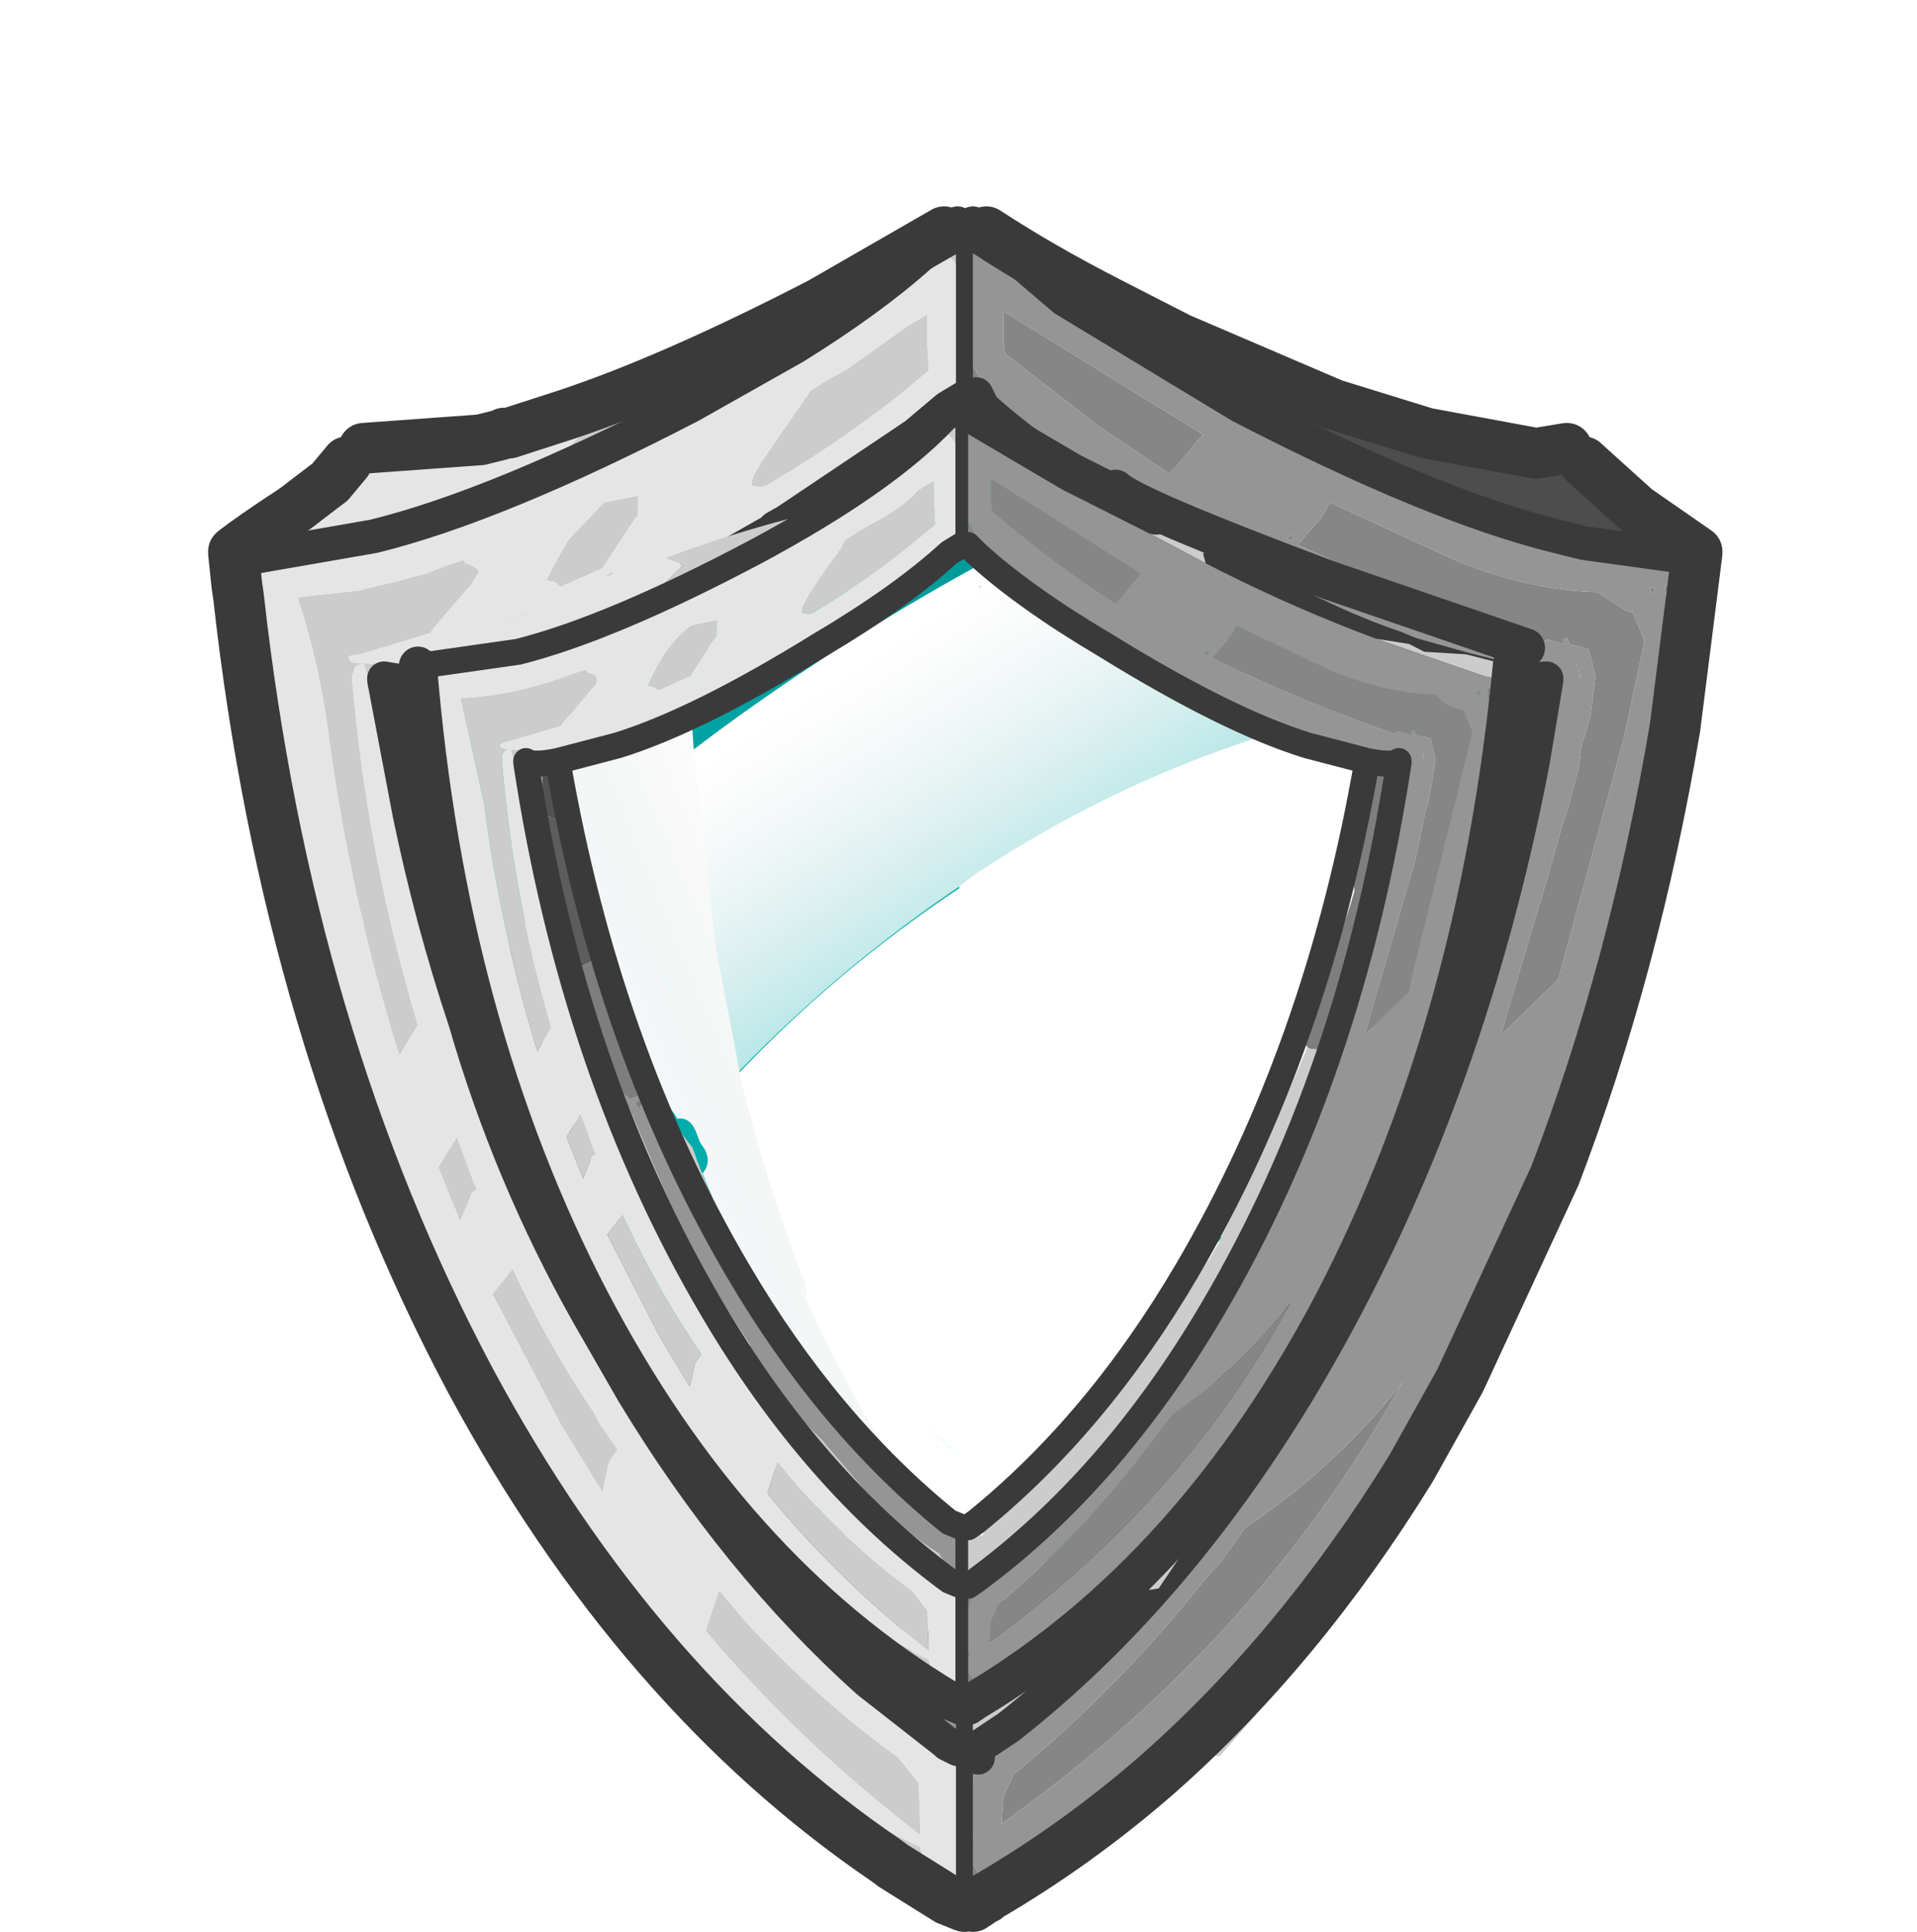 <?xml version="1.0" encoding="UTF-8" standalone="no"?>
<svg xmlns:ffdec="https://www.free-decompiler.com/flash" xmlns:xlink="http://www.w3.org/1999/xlink" ffdec:objectType="frame" height="57.1px" width="56.65px" xmlns="http://www.w3.org/2000/svg">
  <g transform="matrix(1.0, 0.0, 0.0, 1.0, 11.0, 6.2)">
    <use ffdec:characterId="117" height="57.1" transform="matrix(1.0, 0.0, 0.0, 1.0, -11.0, -6.2)" width="56.65" xlink:href="#shape0"/>
    <filter id="filter0">
      <feColorMatrix in="SourceGraphic" result="filterResult0" type="matrix" values="0 0 0 0 0.4,0 0 0 0 0.4,0 0 0 0 0.4,0 0 0 1 0"/>
      <feConvolveMatrix divisor="16.0" in="filterResult0" kernelMatrix="1 1 1 1 1 1 1 1 1 1 1 1 1 1 1 1" order="4 4" result="filterResult1"/>
      <feComposite in="SourceGraphic" in2="filterResult1" operator="over" result="filterResult2"/>
    </filter>
    <use ffdec:characterId="119" filter="url(#filter0)" height="51.0" transform="matrix(0.751, 0.0, 0.0, 0.769, 0.787, 5.566)" width="45.1" xlink:href="#sprite0"/>
  </g>
  <defs>
    <g id="shape0" transform="matrix(1.0, 0.0, 0.0, 1.0, 11.0, 6.2)">
      <path d="M7.2 -0.3 Q7.6 0.0 6.6 0.0 5.45 0.0 5.25 -0.65 L5.25 -1.4 Q5.25 -2.05 5.4 -2.25 L7.35 -2.35 7.55 -1.6 7.2 -0.3 M18.15 -3.4 L17.5 -2.8 17.0 -3.0 Q16.8 -2.45 16.8 -3.45 16.8 -4.45 16.9 -4.2 L17.65 -4.25 17.95 -4.0 18.15 -3.4 M17.1 -5.45 L16.65 -4.65 15.9 -3.9 Q15.45 -4.1 15.15 -4.35 L15.75 -5.6 16.3 -6.2 16.9 -6.1 17.1 -5.45 M24.65 -2.55 Q26.2 -2.85 26.2 -0.8 26.2 0.95 24.45 0.95 L23.2 0.8 23.1 -0.25 Q23.1 -2.2 24.65 -2.55 M43.9 16.05 L43.2 15.8 Q43.05 15.65 43.05 14.95 43.05 14.3 43.25 14.15 L43.9 13.9 45.0 14.65 Q44.85 15.7 43.9 16.05 M43.6 20.4 L43.7 21.1 Q43.7 21.95 42.95 22.85 42.05 23.9 40.8 24.0 L40.25 24.0 Q40.1 23.95 40.1 23.35 40.1 22.45 41.05 21.4 42.15 20.2 43.5 20.2 L43.6 20.4 M41.2 30.3 Q41.75 30.55 41.95 31.1 L41.2 31.9 40.4 31.4 40.6 30.8 Q40.85 30.45 41.2 30.3 M42.55 35.3 Q42.25 34.85 42.25 33.95 42.25 31.85 43.95 31.85 45.65 31.85 45.65 33.25 45.65 34.05 45.0 34.75 44.35 35.45 43.5 35.45 L42.65 35.4 42.55 35.3 M37.4 3.85 L37.2 3.4 37.25 3.4 37.4 3.85 M40.3 10.55 L40.35 9.85 40.35 9.5 41.2 11.25 Q40.6 11.1 40.3 10.55 M13.4 8.55 Q14.3 8.25 15.0 7.75 L13.35 8.6 13.4 8.55 M33.9 13.75 L33.95 13.75 33.9 13.85 33.9 13.75 M9.6 34.35 L9.4 34.0 9.6 34.35 M0.35 35.35 L-0.4 34.9 Q0.0 34.2 0.85 34.0 L1.15 34.6 Q0.95 35.15 0.35 35.35 M6.1 42.85 L5.45 43.45 4.75 42.95 Q4.9 42.15 5.9 42.25 L6.1 42.85 M2.5 41.8 L3.6 41.9 3.75 42.45 Q3.45 43.05 2.8 43.15 L2.5 43.05 2.4 42.4 2.45 41.75 2.5 41.8 M4.05 46.95 Q4.05 44.95 5.65 45.45 7.2 45.9 7.2 47.45 L6.9 48.5 5.6 48.8 4.15 48.6 4.05 46.95 M15.4 48.9 L15.4 48.95 15.2 48.8 15.25 48.8 15.4 48.9 M37.3 28.0 Q37.95 28.25 38.2 29.05 L37.9 29.85 37.3 30.05 36.65 29.9 Q36.45 29.75 36.45 29.1 36.45 28.45 36.75 28.2 L37.3 28.0 M35.05 35.15 Q35.65 34.7 36.45 34.7 L36.6 36.15 35.75 36.65 34.85 36.35 Q34.6 36.75 34.6 35.75 34.6 35.5 35.05 35.15 M21.75 49.3 L21.55 49.55 21.75 49.3 M29.35 47.35 L30.7 47.4 30.9 49.45 30.6 49.7 29.7 49.95 28.8 49.85 28.65 49.75 28.55 48.55 28.65 47.4 29.35 47.35 M32.65 41.3 L33.2 41.3 33.6 41.9 Q33.4 42.45 32.75 42.45 32.45 43.05 32.45 42.05 32.45 41.4 32.65 41.3 M-2.5 5.75 L-2.3 5.75 -2.35 5.8 -2.5 5.75 M-10.9 13.3 L-8.85 13.4 Q-8.35 13.85 -8.35 14.65 -8.35 16.4 -9.55 16.4 -10.8 16.4 -11.0 15.55 L-11.0 14.6 -10.9 13.3 M-5.55 22.35 Q-5.55 21.15 -4.7 20.9 -4.15 21.55 -3.8 22.45 L-3.1 24.0 Q-3.4 24.9 -4.2 25.0 -5.25 24.4 -5.45 23.7 L-5.55 22.35 M-2.35 28.75 L-3.1 28.3 Q-2.7 27.6 -1.85 27.4 L-1.55 28.0 -2.35 28.75 M-4.7 26.8 Q-4.9 27.4 -5.45 27.6 L-6.25 27.1 Q-5.75 26.45 -4.95 26.25 L-4.7 26.8 M-6.45 36.2 Q-6.45 37.2 -6.6 37.5 L-6.8 37.65 -7.6 37.8 Q-9.05 37.8 -9.05 35.85 L-8.95 34.7 Q-6.45 33.75 -6.45 36.2 M-1.85 37.5 Q-1.45 37.0 -0.7 36.85 L-0.5 37.4 -1.2 38.0 -1.85 37.5" fill="#ffffff" fill-rule="evenodd" stroke="none"/>
      <path d="M15.0 7.75 L16.2 6.6 16.25 6.6 16.35 6.55 16.4 6.65 16.5 6.8 13.4 8.8 Q11.4 10.15 9.25 11.1 L9.0 11.2 8.7 11.35 8.7 11.25 9.6 10.75 8.7 11.25 8.65 11.15 8.55 11.25 8.55 11.3 8.4 11.4 8.55 11.3 8.55 11.4 8.3 11.5 8.4 11.4 8.8 10.9 9.6 10.75 10.45 10.45 11.8 9.5 11.85 9.4 12.25 9.2 11.9 9.4 11.8 9.5 11.9 9.4 12.25 9.2 13.35 8.6 15.0 7.75 M33.0 13.7 L33.85 13.75 33.9 13.75 33.9 13.85 33.85 13.85 33.85 13.75 33.65 13.85 33.65 13.9 33.45 13.95 33.1 14.05 33.0 13.85 33.0 13.8 33.45 13.85 33.45 13.95 33.45 13.85 33.0 13.8 33.0 13.7 M17.75 10.6 Q13.85 12.75 10.3 15.35 L9.5 15.95 9.35 13.7 Q13.2 12.0 16.65 9.55 L17.6 8.75 17.75 8.9 17.75 10.6 M10.85 25.45 Q13.8 22.4 17.35 20.0 L17.35 20.05 Q13.75 22.45 10.85 25.5 L10.85 25.45 M25.1 30.4 L24.85 30.65 24.95 30.4 25.1 30.35 25.1 30.4 M33.45 13.85 L33.65 13.9 33.45 13.85 M2.25 13.8 Q1.85 14.4 2.1 15.25 L2.45 15.25 2.05 15.6 1.85 15.3 1.85 15.25 1.85 15.2 1.4 13.9 1.6 13.9 2.25 13.8 M2.15 15.75 L3.8 15.55 5.0 20.4 3.95 21.8 3.7 22.1 3.4 21.25 3.35 21.1 3.15 20.1 2.8 19.3 2.75 19.2 Q2.55 18.65 2.5 18.1 2.35 17.3 2.55 16.55 L2.35 16.15 2.15 15.8 2.15 15.75 M1.85 15.2 L1.6 13.9 1.85 15.2 M4.95 25.45 L4.45 24.2 4.4 24.0 4.2 23.5 4.1 23.15 3.95 22.75 4.0 22.8 4.35 23.1 Q4.65 23.3 4.5 23.8 L5.0 23.65 4.9 23.75 4.7 24.2 4.9 24.75 5.45 26.35 4.9 25.0 4.95 25.45 M10.0 35.05 L9.65 34.45 9.6 34.35 9.4 34.0 9.35 33.95 9.45 33.75 10.0 35.05 M7.35 29.85 L7.3 29.7 7.5 29.3 8.0 28.65 8.05 28.75 7.35 29.85 M17.8 43.3 L18.0 43.4 18.1 43.3 18.3 43.3 18.55 43.2 18.35 43.6 18.3 43.65 18.0 43.45 17.8 43.3" fill="url(#gradient0)" fill-rule="evenodd" stroke="none"/>
      <path d="M28.4 5.75 L28.35 5.75 28.3 5.75 27.55 5.5 27.55 5.55 27.35 5.55 27.3 5.6 27.1 5.7 27.0 5.9 27.1 6.25 23.15 4.2 20.45 2.65 18.75 1.2 20.45 2.65 19.7 2.25 18.7 1.65 18.5 1.2 18.6 1.15 18.75 1.2 21.1 2.4 22.05 3.2 23.85 3.8 28.4 5.75 23.85 3.8 27.8 5.2 30.9 6.45 28.65 5.65 28.65 5.7 28.4 5.75 M33.8 9.15 L35.1 9.35 35.7 9.65 Q37.0 10.2 37.75 9.45 L37.55 9.25 37.0 9.0 36.9 8.75 37.7 9.2 38.7 10.25 35.8 9.85 38.7 10.25 38.95 11.65 38.5 12.0 38.45 11.9 38.4 11.8 38.55 11.7 38.8 11.5 38.85 11.25 38.9 11.15 38.75 10.95 38.7 10.95 Q38.6 10.7 38.35 10.65 L38.1 10.6 35.8 9.85 33.8 9.15 M38.5 15.3 Q38.55 19.3 36.8 23.9 L34.95 28.55 Q37.3 22.4 38.5 15.3 37.3 22.4 34.95 28.55 L30.7 37.2 28.55 40.85 26.1 44.5 25.05 45.7 24.95 45.7 24.7 45.7 24.05 45.55 23.2 46.25 Q27.4 42.55 30.7 37.2 27.4 42.55 23.2 46.25 L19.7 48.85 19.1 49.2 22.0 46.65 Q27.2 42.85 30.65 37.0 36.4 27.2 38.15 15.9 L38.3 15.1 38.35 14.4 38.4 14.05 38.5 15.3 M21.9 8.85 L21.75 8.75 20.7 8.2 Q18.6 7.1 17.95 5.9 L17.4 5.85 16.35 6.55 16.25 6.6 16.2 6.6 15.0 7.75 Q14.3 8.25 13.4 8.55 L14.7 7.75 16.05 6.65 17.0 5.85 17.5 5.55 17.0 5.85 16.05 6.65 16.3 6.4 16.65 5.85 16.65 5.8 16.7 5.85 16.8 5.8 17.3 5.3 17.5 4.9 17.75 5.35 17.8 5.4 17.85 5.45 18.05 5.85 Q19.95 7.55 23.15 9.4 L24.7 10.3 23.15 9.4 Q19.95 7.55 18.05 5.85 L17.85 5.45 17.9 5.45 18.85 6.35 18.9 6.4 19.45 6.8 19.7 6.95 19.85 7.05 20.1 7.2 22.0 8.55 22.05 8.6 22.15 8.65 22.55 8.9 23.4 9.45 24.2 9.9 25.2 10.45 26.35 11.1 27.5 11.7 29.4 12.6 27.75 11.85 27.3 11.6 24.7 10.3 22.2 9.0 21.9 8.85 M17.5 5.55 L17.5 4.9 17.5 5.55 M33.95 13.75 L34.05 13.75 34.65 13.7 34.9 13.65 34.95 13.7 34.85 14.1 34.4 16.0 34.3 16.3 34.7 13.9 34.7 13.85 33.9 13.9 34.7 13.85 34.7 13.9 34.3 16.3 34.2 16.6 34.25 16.05 34.1 14.25 34.05 14.15 33.9 14.15 33.9 14.05 33.9 13.9 33.9 13.85 33.95 13.75 M18.8 44.85 L18.25 45.4 17.9 45.75 Q17.9 45.45 18.05 45.35 L18.8 44.85 18.05 45.35 Q17.9 45.45 17.9 45.75 L17.5 46.05 17.5 45.55 17.5 44.85 17.5 45.55 17.5 46.05 17.65 46.85 17.7 47.9 17.55 49.0 17.55 49.1 17.8 49.3 17.85 49.35 17.5 49.4 17.5 48.2 17.5 49.4 17.3 49.45 17.25 49.45 17.5 48.2 17.55 47.25 17.5 46.45 17.3 45.5 17.25 45.35 17.05 45.3 16.95 45.3 16.8 45.3 16.65 45.3 16.4 45.4 16.35 45.4 14.65 43.5 12.45 40.9 10.5 38.6 9.15 36.85 8.95 36.6 7.95 35.15 7.55 34.55 7.55 34.5 6.65 33.05 6.35 32.6 Q4.05 28.5 2.75 24.0 L2.2 22.05 2.2 21.95 2.2 21.9 2.3 21.85 2.85 24.15 Q3.25 25.8 4.2 26.65 L4.3 26.9 4.2 27.0 4.15 27.2 4.4 27.15 4.95 28.45 5.6 29.9 5.9 30.55 6.65 32.05 8.4 35.15 9.15 36.25 9.2 36.35 9.3 36.75 Q9.55 37.55 10.4 38.4 L12.0 39.95 12.9 41.05 13.7 41.9 Q14.75 43.05 15.95 43.85 L16.2 44.05 16.6 44.3 Q16.9 44.85 17.45 45.0 L17.5 44.85 17.55 44.5 17.6 44.45 17.6 44.35 17.6 44.1 17.55 44.0 17.5 43.95 17.5 43.3 17.5 43.95 17.45 43.85 Q17.6 43.65 17.2 43.6 L17.2 43.55 16.95 43.25 16.8 43.1 16.15 42.55 15.55 42.3 15.45 42.35 15.55 42.5 14.55 41.45 14.45 41.35 13.25 40.0 13.1 39.8 13.05 39.8 12.85 39.5 12.7 39.35 12.6 39.25 11.1 37.25 10.6 36.5 10.35 36.15 10.15 35.85 9.95 35.5 9.15 34.25 8.7 33.45 8.5 33.05 7.1 30.45 7.1 30.4 6.9 30.05 6.8 29.95 6.55 29.5 6.55 29.35 6.4 28.95 6.15 28.5 6.0 28.15 5.7 27.7 5.05 26.1 5.0 25.75 4.3 24.1 4.25 23.95 4.2 23.85 4.0 23.05 3.95 22.8 3.95 22.7 3.9 22.6 3.95 22.75 4.1 23.15 4.2 23.5 4.4 24.0 4.45 24.2 4.95 25.45 Q5.7 27.3 6.9 28.7 L7.25 29.6 7.3 29.7 7.35 29.85 9.35 33.95 9.4 34.0 9.6 34.35 9.65 34.45 10.0 35.05 10.15 35.25 10.65 36.0 10.8 36.2 11.35 37.0 12.1 38.0 12.55 38.5 12.9 38.9 13.45 39.55 16.45 42.3 17.2 42.85 17.7 43.25 17.75 43.3 17.8 43.3 18.0 43.45 18.3 43.65 18.35 43.6 18.55 43.2 19.15 42.2 20.35 40.65 22.25 38.75 23.5 37.6 Q21.5 40.15 19.15 42.2 21.5 40.15 23.5 37.6 25.75 35.4 27.45 32.7 L29.55 28.45 31.1 24.85 31.2 24.9 31.3 24.95 31.7 24.95 31.45 25.6 Q28.05 36.1 20.2 43.55 L19.0 44.6 18.8 44.85 M33.3 19.7 L31.85 24.5 Q31.9 23.5 32.3 22.5 L32.95 20.3 33.05 20.1 33.3 19.7 M16.95 1.25 L17.3 1.0 17.45 0.95 17.5 0.95 17.7 1.05 17.6 1.1 17.5 1.15 17.5 0.95 17.5 1.15 17.35 1.2 17.25 1.35 17.25 1.5 17.25 1.65 17.2 1.55 16.95 1.25 M-3.4 10.25 L-3.7 10.55 -3.7 10.3 -3.7 10.25 -3.4 10.25 -3.7 10.25 -3.55 10.05 -3.35 10.2 -3.4 10.25 M-3.7 11.45 L-3.45 11.45 -3.25 14.6 -3.55 13.3 -3.7 11.45 M10.25 44.35 L11.45 45.4 11.2 45.4 10.25 44.35 M13.75 47.05 L13.85 47.1 13.9 47.15 15.5 48.05 16.2 48.4 16.2 48.45 16.45 49.35 15.4 48.9 15.25 48.8 Q14.5 48.25 13.9 47.2 L13.85 47.15 13.75 47.05 M1.1 17.85 L0.9 17.15 0.8 16.85 -0.25 13.4 -0.4 13.45 -0.5 13.5 -0.6 13.8 Q-0.15 19.1 1.35 24.1 L0.8 25.0 Q-0.65 20.35 -1.3 15.45 -1.6 13.25 -2.2 11.5 L-2.2 11.45 -0.35 11.25 -0.2 11.2 0.65 11.0 1.6 10.75 2.1 10.55 2.7 10.35 2.75 10.45 Q3.1 10.55 3.15 10.7 L2.95 11.05 2.3 11.8 2.0 12.15 1.75 12.45 1.75 12.5 0.45 12.9 -0.4 13.15 -0.5 13.15 -0.7 13.2 -0.65 13.35 -0.5 13.4 -0.4 13.4 -0.25 13.4 0.4 13.45 2.4 13.35 2.7 13.3 2.75 13.3 Q4.35 13.0 5.95 12.25 L6.1 12.15 9.1 10.65 9.75 10.4 11.85 9.4 11.8 9.5 10.45 10.45 9.6 10.75 8.8 10.9 8.4 11.4 8.3 11.5 Q6.65 13.15 4.0 13.55 L2.25 13.8 1.6 13.9 1.4 13.9 1.85 15.2 1.85 15.25 1.85 15.3 2.05 15.6 2.15 15.75 2.15 15.8 2.35 16.15 2.55 16.55 Q2.35 17.3 2.5 18.1 2.55 18.65 2.75 19.2 L2.8 19.3 3.15 20.55 2.8 19.3 3.15 20.1 3.35 21.1 3.15 20.55 2.7 19.6 2.55 19.05 2.2 17.25 2.2 17.2 2.1 16.6 2.05 16.45 2.05 16.4 Q1.85 15.15 1.3 14.2 L1.25 14.35 1.2 13.95 1.6 13.85 1.6 13.9 1.6 13.85 1.2 13.95 1.05 13.95 1.2 13.95 1.15 14.2 1.05 13.95 1.0 13.9 0.95 13.95 0.35 13.85 0.35 13.9 1.1 17.85 0.35 13.9 0.35 13.85 0.95 13.95 1.0 15.05 1.0 15.3 1.05 15.7 1.25 17.3 1.25 17.4 1.3 17.65 1.45 18.3 1.75 19.35 1.8 19.6 1.9 19.9 2.1 20.9 2.2 21.2 2.0 21.25 1.25 18.45 1.1 17.85 M16.4 3.1 L16.4 3.9 16.45 4.75 15.55 5.5 Q13.7 6.95 11.65 8.15 L11.45 8.2 11.2 8.15 11.25 7.9 11.5 7.45 11.75 7.1 12.15 6.5 12.3 6.3 12.95 5.35 13.5 5.0 14.05 4.7 15.8 3.45 16.3 3.15 16.4 3.1 M5.85 6.05 Q8.4 5.1 11.25 4.4 L12.2 4.2 11.95 4.3 6.8 7.0 5.75 7.4 5.15 7.65 6.5 6.35 6.4 6.25 5.85 6.05 M3.8 6.65 L2.8 7.0 3.2 6.8 3.65 6.55 3.8 6.65 3.2 6.8 3.8 6.65 M7.85 8.9 L7.85 9.05 7.75 9.15 6.8 10.6 5.55 11.15 5.4 11.0 5.15 10.95 5.45 10.35 5.8 9.75 6.85 8.65 7.85 8.45 7.85 8.85 7.85 8.9 M1.85 15.3 L2.5 18.1 1.85 15.3 M8.4 11.4 L3.95 13.25 1.6 13.85 3.95 13.25 8.4 11.4 M2.05 21.4 L2.05 21.3 2.2 21.3 2.05 21.4 M2.05 21.45 L2.25 21.45 2.25 21.6 2.3 21.7 2.15 21.8 2.05 21.45 M17.5 43.3 L17.0 43.1 Q12.25 39.35 8.7 33.45 12.25 39.35 17.0 43.1 L17.5 43.3 M11.8 9.5 L9.6 10.75 11.8 9.5 M3.55 32.05 L4.15 31.3 Q5.2 33.55 6.55 35.55 L6.7 35.85 7.25 36.65 7.0 37.0 6.8 37.9 5.6 35.95 3.55 32.05 M3.0 28.75 L3.1 28.95 2.95 29.05 2.6 29.9 1.95 28.3 2.5 27.4 3.0 28.75 M16.95 45.3 L14.65 43.5 16.95 45.3 M17.5 45.55 L17.3 45.5 17.5 45.55 M10.25 40.8 L11.05 41.75 Q13.25 44.1 15.55 45.75 L16.15 46.5 16.2 48.0 16.2 48.05 15.2 47.25 Q12.25 44.85 9.85 42.0 L10.25 40.8 M17.5 46.05 L17.5 46.45 17.5 46.05" fill="#cccccc" fill-rule="evenodd" stroke="none"/>
      <path d="M7.3 29.7 L7.25 29.6 7.5 29.3 7.3 29.7 M5.45 26.35 L5.45 26.4 5.45 26.35" fill="#00acac" fill-rule="evenodd" stroke="none"/>
      <path d="M33.1 14.05 L33.45 13.95 33.15 15.55 33.45 13.95 33.65 13.9 33.1 16.65 Q32.85 17.85 32.95 18.85 L32.8 19.35 32.45 20.7 33.0 16.2 33.0 15.75 33.1 15.75 33.25 15.65 33.15 15.55 33.0 15.45 33.0 15.25 33.1 15.25 Q33.35 14.55 33.1 14.05 M33.85 13.9 L33.85 13.85 33.9 13.85 33.9 13.9 33.9 14.05 33.85 13.9 33.9 13.9 33.85 13.9 M33.1 15.75 L33.0 16.2 33.1 15.75 M10.65 36.0 L10.9 35.8 10.9 36.05 10.8 36.2 10.65 36.0 M11.35 37.0 L11.55 36.75 11.85 36.85 11.9 37.0 11.8 37.2 11.85 37.25 11.95 37.25 12.1 37.95 12.1 38.0 11.35 37.0 M12.55 38.5 L12.8 38.55 13.25 38.35 13.3 38.45 12.9 38.9 12.55 38.5 M11.15 34.05 L10.15 35.25 10.0 35.05 9.45 33.75 9.35 33.95 7.35 29.85 8.05 28.75 Q9.4 31.6 11.15 34.05 M12.7 31.95 L12.6 31.75 12.7 31.95 M17.2 42.85 L19.2 41.45 20.35 40.65 19.15 42.2 18.05 43.1 17.8 43.3 18.05 43.1 19.15 42.2 18.55 43.2 18.3 43.3 18.1 43.3 18.0 43.4 17.8 43.3 17.75 43.3 17.7 43.25 17.2 42.85" fill="#009595" fill-rule="evenodd" stroke="none"/>
      <path d="M21.85 8.85 L21.9 8.85 22.2 9.0 22.15 9.05 21.85 8.85 M19.05 9.9 L17.75 10.6 17.75 8.9 18.55 9.55 19.05 9.9 M14.9 38.3 L13.45 39.55 12.9 38.9 13.3 38.45 13.25 38.35 12.8 38.55 12.55 38.5 12.1 38.0 12.1 37.95 11.95 37.25 11.85 37.25 11.8 37.2 11.9 37.0 11.85 36.85 11.55 36.75 11.35 37.0 10.8 36.2 10.9 36.05 10.9 35.8 10.65 36.0 10.15 35.25 11.15 34.05 Q12.8 36.35 14.85 38.3 L14.9 38.3 M17.9 11.15 L18.0 11.1 17.95 11.15 17.9 11.15" fill="#007171" fill-opacity="0.6" fill-rule="evenodd" stroke="none"/>
      <path d="M16.45 42.3 Q21.45 36.9 25.1 30.4 L25.1 30.35 26.9 26.85 27.15 26.35 Q28.95 22.45 29.8 18.3 L30.3 15.3 31.05 15.45 Q30.2 21.1 27.85 26.35 25.1 32.3 21.6 37.45 L18.1 41.25 18.75 41.1 Q24.45 35.6 27.75 28.6 30.7 22.3 31.95 15.6 L33.0 15.75 33.0 16.2 32.45 20.7 31.0 24.7 31.1 24.85 29.55 28.45 27.45 32.7 Q25.75 35.4 23.5 37.6 L22.25 38.75 20.35 40.65 19.2 41.45 17.2 42.85 16.45 42.3 M33.0 13.8 L33.0 13.7 33.0 13.8 M33.0 15.25 L33.0 15.45 32.75 15.25 33.0 15.25 M33.0 16.2 Q30.95 25.8 26.35 33.45 L23.5 37.6 26.35 33.45 Q30.95 25.8 33.0 16.2" fill="#007575" fill-opacity="0.6" fill-rule="evenodd" stroke="none"/>
      <path d="M21.75 8.75 L21.9 8.85 21.85 8.85 21.8 8.8 21.75 8.75 M22.2 9.0 L24.7 10.3 26.65 11.35 24.7 10.3 27.3 11.6 26.65 11.35 Q24.25 10.45 22.15 9.05 L22.2 9.0 M32.9 13.7 L33.0 13.7 33.0 13.8 33.0 13.85 32.95 13.75 32.9 13.7 M28.75 14.85 L27.65 15.15 Q22.4 16.6 17.8 19.65 L17.35 20.0 Q13.8 22.4 10.85 25.45 L10.15 21.8 9.5 15.95 10.3 15.35 Q13.85 12.75 17.75 10.6 L19.05 9.9 Q22.95 12.6 27.4 14.35 L28.75 14.85 M32.95 13.75 L33.0 13.8 32.95 13.75 M17.9 11.15 L17.95 11.15 18.0 11.1 17.9 11.15 M3.7 22.1 L3.95 21.8 5.0 20.4 Q5.9 23.5 7.1 26.5 L8.0 28.65 7.5 29.3 7.25 29.6 6.9 28.7 Q5.7 27.3 4.95 25.45 L4.9 25.0 5.45 26.35 4.9 24.75 4.7 24.2 4.9 23.75 5.0 23.65 4.5 23.8 Q4.65 23.3 4.35 23.1 L4.0 22.8 3.95 22.75 3.9 22.6 3.7 22.1 M5.45 26.35 L5.45 26.4 5.45 26.35" fill="url(#gradient1)" fill-rule="evenodd" stroke="none"/>
      <path d="M31.95 15.6 Q30.7 22.3 27.75 28.6 24.45 35.6 18.75 41.1 L18.1 41.25 21.6 37.45 Q25.1 32.3 27.85 26.35 30.2 21.1 31.05 15.45 L31.95 15.6" fill="url(#gradient2)" fill-rule="evenodd" stroke="none"/>
      <path d="M9.5 15.95 L10.15 21.8 10.85 25.45 10.85 25.5 Q11.6 28.65 12.8 31.75 L12.8 31.8 12.85 32.2 12.7 31.95 Q14.05 34.9 15.75 37.65 L16.85 39.4 16.95 39.55 17.15 39.8 17.35 40.2 17.25 40.15 17.25 40.25 17.15 40.2 17.2 40.3 17.0 40.15 16.05 39.4 15.9 39.25 15.15 38.55 14.9 38.3 14.85 38.3 Q12.8 36.35 11.15 34.05 9.4 31.6 8.05 28.75 L8.0 28.65 7.1 26.5 Q5.9 23.5 5.0 20.4 L3.8 15.55 7.8 14.35 9.35 13.7 9.5 15.95 M8.7 11.25 L8.7 11.35 8.55 11.4 8.55 11.3 8.55 11.25 8.65 11.15 8.7 11.25 8.55 11.3 8.7 11.25 M12.7 31.95 L12.6 31.75 12.7 31.95 M7.95 27.75 L8.25 28.3 8.1 27.95 7.8 27.4 7.95 27.75" fill="url(#gradient3)" fill-rule="evenodd" stroke="none"/>
      <path d="M17.0 40.15 L17.35 40.55 16.05 39.4 17.0 40.15 M7.95 27.75 L7.8 27.4 8.1 27.95 8.25 28.3 7.95 27.75" fill="#ccffff" fill-opacity="0.498" fill-rule="evenodd" stroke="none"/>
      <path d="M21.75 8.75 L21.8 8.8 21.85 8.85 22.15 9.05 Q24.25 10.45 26.65 11.35 L27.3 11.6 27.75 11.85 29.4 12.6 30.25 12.95 30.6 13.1 30.75 13.15 32.35 13.6 32.9 13.7 32.95 13.75 33.0 13.85 33.1 14.05 Q33.35 14.55 33.1 15.25 L33.0 15.25 32.75 15.25 33.0 15.45 33.15 15.55 33.1 15.75 33.15 15.55 33.25 15.65 33.1 15.75 33.0 15.75 31.95 15.6 31.05 15.45 30.3 15.3 28.75 14.85 27.4 14.35 Q22.95 12.6 19.05 9.9 L18.55 9.55 17.75 8.9 17.6 8.75 16.65 9.55 Q13.2 12.0 9.35 13.7 L7.8 14.35 3.8 15.55 2.15 15.75 2.05 15.6 2.45 15.25 2.1 15.25 Q1.85 14.4 2.25 13.8 L4.0 13.55 Q6.65 13.15 8.3 11.5 L8.55 11.4 8.7 11.35 9.0 11.2 9.25 11.1 Q11.4 10.15 13.4 8.8 L16.5 6.8 16.4 6.65 16.35 6.55 17.4 5.85 17.95 5.9 Q18.6 7.1 20.7 8.2 L21.75 8.75 M32.35 13.6 L32.95 13.75 32.35 13.6 M26.65 11.35 Q28.6 12.4 30.25 12.95 28.6 12.4 26.65 11.35 M13.4 9.85 L12.35 9.85 13.4 9.85" fill="#007e7e" fill-opacity="0.6" fill-rule="evenodd" stroke="none"/>
      <path d="M28.3 5.75 L32.6 6.95 35.6 7.8 35.65 7.8 Q36.5 8.1 36.9 8.75 L37.0 9.0 37.55 9.25 37.75 9.45 Q37.0 10.2 35.7 9.65 L35.1 9.35 33.8 9.15 Q30.65 8.0 27.7 6.55 L27.1 6.25 27.0 5.9 27.1 5.7 27.3 5.6 27.35 5.55 27.55 5.55 27.55 5.5 28.3 5.75" fill="#4d4d4d" fill-rule="evenodd" stroke="none"/>
      <path d="M28.4 5.75 L31.15 6.6 34.4 7.2 31.15 6.6 28.4 5.75 28.65 5.7 28.65 5.65 30.9 6.45 33.0 6.85 34.4 7.2 35.6 7.8 32.6 6.95 28.3 5.75 28.35 5.75 28.4 5.75" fill="#717171" fill-rule="evenodd" stroke="none"/>
      <path d="M37.75 11.2 L37.9 11.15 37.85 11.4 37.75 11.2 M37.05 11.85 L37.25 11.9 37.6 12.75 37.0 15.55 36.95 15.75 35.05 22.75 33.35 24.4 33.95 22.35 34.7 19.85 35.15 18.25 35.35 17.65 35.65 16.5 35.75 15.75 35.85 15.5 36.0 14.95 36.15 13.8 35.95 13.0 35.8 12.95 35.4 12.85 35.3 12.65 35.2 12.7 35.2 12.85 34.75 12.7 34.5 12.8 Q30.85 11.55 27.35 9.9 L28.05 9.1 28.3 8.65 32.1 10.4 Q34.25 11.25 36.2 11.3 L37.05 11.85 M18.2 49.85 L18.15 49.9 17.85 49.35 17.8 49.3 17.55 49.1 17.55 49.0 17.7 47.9 17.8 48.25 17.75 48.25 17.7 48.45 17.75 48.9 17.9 49.15 18.15 49.05 18.3 49.25 18.4 48.9 Q20.3 47.9 22.0 46.65 L19.1 49.2 18.2 49.85 M38.7 10.95 L38.75 10.95 38.9 11.15 38.85 11.25 38.8 11.5 38.55 11.7 38.4 11.8 38.45 11.9 38.5 12.0 38.5 12.25 38.5 12.35 38.45 12.45 38.4 12.6 38.2 11.1 38.7 10.95 M18.5 1.2 L18.7 1.65 17.75 1.05 17.5 1.15 17.6 1.1 17.7 1.05 17.75 1.0 17.85 1.0 18.05 0.9 18.5 1.2 M23.7 7.65 L23.65 7.7 23.55 7.8 21.4 6.35 18.7 4.25 18.65 3.9 18.65 3.7 18.65 3.35 18.65 3.0 24.4 6.55 24.55 6.65 24.5 6.7 23.7 7.65 M17.85 5.45 L17.8 5.4 17.75 5.35 17.5 4.9 17.65 4.45 18.0 5.05 18.1 5.25 18.5 5.75 18.6 5.85 18.95 6.25 19.4 6.7 19.7 6.95 19.45 6.8 18.9 6.4 18.85 6.35 17.9 5.45 17.85 5.45 M22.15 8.65 L22.55 8.9 23.9 9.75 25.2 10.45 24.2 9.9 23.4 9.45 22.55 8.9 22.15 8.65 M34.9 13.65 L35.0 13.65 34.95 13.7 34.9 13.65 M18.25 45.4 Q17.75 46.1 17.65 46.85 L17.5 46.05 17.9 45.75 18.25 45.4 M27.2 9.8 L27.0 9.7 27.2 9.6 27.2 9.8 M35.6 13.5 L35.6 13.45 35.65 13.45 35.7 13.85 35.6 13.5 M18.6 47.7 L18.65 46.9 18.95 46.25 Q22.1 43.65 24.55 40.55 L25.0 40.05 25.45 39.45 25.8 38.95 Q28.5 37.15 30.45 34.65 26.15 42.35 18.6 47.7" fill="#868686" fill-rule="evenodd" stroke="none"/>
      <path d="M20.45 2.65 L23.15 4.2 27.1 6.25 27.7 6.55 Q30.65 8.0 33.8 9.15 L35.8 9.85 38.1 10.6 38.35 10.65 Q38.6 10.7 38.7 10.95 L38.2 11.1 38.4 12.6 38.4 14.05 38.35 14.4 38.3 15.1 38.15 15.9 Q36.4 27.2 30.65 37.0 27.2 42.85 22.0 46.65 20.3 47.9 18.4 48.9 L18.3 49.25 18.15 49.05 17.9 49.15 17.75 48.9 17.7 48.45 17.75 48.25 17.8 48.25 17.7 47.9 17.65 46.85 Q17.75 46.1 18.25 45.4 L18.8 44.85 Q23.65 41.05 27.35 34.95 32.3 26.75 34.3 16.3 32.3 26.75 27.35 34.95 23.65 41.05 18.8 44.85 L19.0 44.6 20.2 43.55 Q28.05 36.1 31.45 25.6 L31.7 24.95 31.85 24.5 33.3 19.7 34.15 16.85 34.2 16.6 34.3 16.3 34.4 16.0 34.85 14.1 34.95 13.7 35.0 13.65 34.9 13.65 34.65 13.7 34.05 13.75 33.95 13.75 33.9 13.75 33.85 13.75 33.0 13.7 32.9 13.7 32.35 13.6 31.1 13.25 30.75 13.15 31.1 13.25 32.35 13.6 30.75 13.15 30.6 13.1 30.25 12.95 29.4 12.6 27.5 11.7 26.35 11.1 25.2 10.45 23.9 9.75 22.55 8.9 22.15 8.65 22.05 8.6 22.0 8.55 20.1 7.2 19.85 7.05 19.7 6.95 19.4 6.7 18.95 6.25 18.6 5.85 18.5 5.75 18.1 5.25 18.0 5.05 17.65 4.45 17.6 4.35 17.5 4.05 17.3 2.9 17.25 1.75 17.25 1.65 17.25 1.5 17.25 1.35 17.35 1.2 17.5 1.15 17.75 1.05 18.7 1.65 19.7 2.25 20.45 2.65 25.65 5.8 Q31.35 8.75 35.0 9.65 L35.8 9.85 35.0 9.65 Q31.35 8.75 25.65 5.8 L20.45 2.65 M37.05 11.85 L36.2 11.3 Q34.25 11.25 32.1 10.4 L28.3 8.65 28.05 9.1 27.35 9.9 Q30.85 11.55 34.5 12.8 L34.75 12.7 35.2 12.85 35.2 12.7 35.3 12.65 35.4 12.85 35.8 12.95 35.95 13.0 36.15 13.8 36.0 14.95 35.85 15.5 35.75 15.75 35.65 16.5 35.35 17.65 35.15 18.25 34.7 19.85 33.95 22.35 33.35 24.4 35.05 22.75 36.95 15.75 37.0 15.55 37.6 12.75 37.25 11.9 37.05 11.85 M37.75 11.2 L37.85 11.4 37.9 11.15 37.75 11.2 M23.7 7.65 L24.5 6.7 24.55 6.65 24.4 6.55 18.65 3.0 18.65 3.35 18.65 3.7 18.65 3.9 18.7 4.25 21.4 6.35 23.55 7.8 23.65 7.7 23.7 7.65 M27.2 9.8 L27.2 9.6 27.0 9.7 27.2 9.8 M35.6 13.5 L35.7 13.85 35.65 13.45 35.6 13.45 35.6 13.5 M17.5 4.05 L17.5 1.15 17.5 4.05 M2.55 19.05 L2.7 19.6 2.6 19.35 2.55 19.05 M4.2 26.65 L4.45 26.85 4.55 26.8 4.85 26.7 4.75 26.55 4.3 24.3 4.25 23.95 4.3 24.1 5.0 25.75 5.05 26.1 5.7 27.7 6.0 28.15 6.15 28.5 6.4 28.95 6.55 29.35 6.55 29.5 6.8 29.95 6.9 30.05 7.1 30.4 7.1 30.45 8.5 33.05 8.7 33.45 9.15 34.25 9.95 35.5 10.15 35.85 10.35 36.15 10.6 36.5 11.1 37.25 12.6 39.25 12.7 39.35 12.85 39.5 13.05 39.8 13.1 39.8 13.25 40.0 14.45 41.35 14.55 41.45 15.55 42.5 15.45 42.35 15.55 42.3 16.15 42.55 16.8 43.1 16.95 43.25 17.2 43.55 17.2 43.6 Q17.6 43.65 17.45 43.85 L17.5 43.95 17.55 44.0 17.6 44.1 17.6 44.35 17.6 44.45 17.55 44.5 17.5 44.85 17.5 43.95 17.5 44.85 17.45 45.0 Q16.9 44.85 16.6 44.3 L16.2 44.05 15.95 43.85 Q14.75 43.05 13.7 41.9 L12.9 41.05 12.0 39.95 10.4 38.4 Q9.55 37.55 9.3 36.75 L9.2 36.35 9.15 36.25 8.4 35.15 6.65 32.05 5.9 30.55 5.6 29.9 4.95 28.45 4.4 27.15 4.15 27.2 4.2 27.0 4.3 26.9 4.2 26.65 M5.7 27.7 L6.55 29.5 5.7 27.7 M4.85 26.85 L4.65 27.0 4.9 27.35 4.85 27.1 4.9 27.1 4.9 26.8 4.85 26.85 M6.8 29.95 L8.5 33.05 6.8 29.95 M18.6 47.7 Q26.15 42.35 30.45 34.65 28.5 37.15 25.8 38.95 L25.45 39.45 25.0 40.05 24.55 40.55 Q22.1 43.65 18.95 46.25 L18.65 46.9 18.6 47.7 M4.25 23.95 L5.05 26.1 4.25 23.95" fill="#959595" fill-rule="evenodd" stroke="none"/>
      <path d="M34.2 16.6 L34.15 16.85 33.3 19.7 33.05 20.1 32.95 20.3 32.3 22.5 Q31.9 23.5 31.85 24.5 L31.7 24.95 31.3 24.95 31.2 24.9 31.1 24.85 31.0 24.7 32.45 20.7 32.8 19.35 32.95 18.85 Q32.85 17.85 33.1 16.65 L33.65 13.9 33.65 13.85 33.85 13.75 33.85 13.85 33.85 13.9 33.65 13.9 33.85 13.9 33.9 14.05 33.9 14.15 34.05 14.15 34.1 14.25 34.25 16.05 34.2 16.6 M1.2 13.95 L1.25 14.35 1.3 14.2 Q1.85 15.15 2.05 16.4 L1.55 15.0 1.5 14.9 1.3 14.4 1.25 14.35 1.15 14.2 1.2 13.95 M2.7 19.6 L3.15 20.55 3.35 21.1 3.4 21.25 3.7 22.1 3.9 22.6 3.95 22.7 3.95 22.8 4.0 23.05 4.2 23.85 4.25 23.95 4.3 24.3 4.75 26.55 4.85 26.7 4.55 26.8 4.45 26.85 4.2 26.65 Q3.25 25.8 2.85 24.15 L2.3 21.85 2.7 21.65 Q3.15 21.5 3.0 21.1 L2.95 21.1 2.95 21.0 2.8 20.55 2.75 20.4 2.6 19.35 2.7 19.6 M2.2 21.2 L2.1 20.9 1.9 19.9 1.8 19.6 1.75 19.35 1.95 19.8 1.95 19.85 1.95 19.95 2.0 20.05 2.0 20.15 2.15 20.6 2.25 20.75 2.25 20.95 2.3 21.15 2.2 21.2 M2.25 21.45 L2.4 21.45 Q2.2 21.55 2.5 21.55 L2.3 21.7 2.25 21.6 2.25 21.45 M3.15 20.55 L4.2 23.85 3.15 20.55 M4.85 26.85 L4.9 26.8 4.9 27.1 4.85 27.1 4.9 27.35 4.65 27.0 4.85 26.85" fill="#7e7e7e" fill-rule="evenodd" stroke="none"/>
      <path d="M16.05 6.65 L14.7 7.75 13.4 8.55 13.35 8.6 12.25 9.2 11.85 9.4 9.75 10.4 9.1 10.65 6.1 12.15 5.95 12.25 Q4.35 13.0 2.75 13.3 L2.7 13.3 2.4 13.35 0.4 13.45 -0.25 13.4 -0.4 13.4 -0.5 13.4 -0.65 13.35 -0.7 13.2 -0.5 13.15 -0.4 13.15 0.45 12.9 1.75 12.5 1.75 12.45 2.0 12.15 2.3 11.8 2.95 11.05 3.15 10.7 Q3.1 10.55 2.75 10.45 L2.7 10.35 2.1 10.55 1.6 10.75 0.65 11.0 -0.2 11.2 -0.35 11.25 -2.2 11.45 -2.2 11.5 Q-1.6 13.25 -1.3 15.45 -0.65 20.35 0.8 25.0 L1.35 24.1 Q-0.15 19.1 -0.6 13.8 L-0.5 13.5 -0.4 13.45 -0.25 13.4 0.8 16.85 0.9 17.15 1.1 17.85 Q1.75 21.0 2.75 24.0 1.75 21.0 1.1 17.85 L1.25 18.45 2.0 21.25 2.05 21.3 2.05 21.4 2.05 21.45 2.15 21.8 2.2 21.95 2.2 22.05 2.75 24.0 Q4.05 28.5 6.35 32.6 L7.7 34.95 Q10.75 40.0 14.65 43.5 10.75 40.0 7.7 34.95 L6.35 32.6 6.65 33.05 7.55 34.5 7.55 34.55 7.95 35.15 8.95 36.6 9.15 36.85 10.5 38.6 12.45 40.9 14.65 43.5 16.35 45.4 16.4 45.4 16.65 45.3 16.8 45.3 16.95 45.3 17.0 45.35 17.3 45.5 17.0 45.35 16.95 45.3 17.05 45.3 17.25 45.35 17.3 45.5 17.5 46.45 17.5 48.2 17.5 46.45 17.55 47.25 17.5 48.2 17.25 49.45 17.2 49.5 16.8 49.75 16.45 49.35 16.2 48.45 16.2 48.4 15.5 48.05 13.9 47.15 13.85 47.1 13.75 47.05 11.45 45.4 10.25 44.35 Q7.6 41.9 5.55 38.65 -0.4 29.3 -2.7 18.4 L-3.25 14.6 -3.45 11.45 -3.7 11.45 -3.95 11.45 -4.0 11.1 -3.95 11.45 -4.1 11.4 -4.0 11.1 -3.7 10.55 -3.4 10.25 0.05 9.65 Q3.7 8.75 9.4 5.8 L12.5 4.05 9.4 5.8 Q3.7 8.75 0.05 9.65 L-3.4 10.25 -3.35 10.2 Q-2.8 9.75 -1.9 9.5 -1.95 8.7 -1.45 8.2 L-1.25 8.05 Q-0.75 7.6 0.3 7.5 L2.8 7.0 3.8 6.65 4.05 6.6 4.65 6.3 5.15 6.05 5.75 6.05 5.85 6.05 6.4 6.25 6.5 6.35 5.15 7.65 5.75 7.4 6.8 7.0 11.95 4.3 12.2 4.2 12.3 4.15 12.5 4.05 Q14.45 3.0 16.1 1.6 L16.2 1.55 16.2 1.35 16.6 0.95 16.2 1.35 16.2 1.2 16.25 1.1 16.4 1.0 16.6 0.95 16.65 0.95 16.65 0.9 16.95 1.25 17.2 1.55 17.25 1.65 17.25 1.75 17.3 2.9 17.5 4.05 17.6 4.35 17.65 4.45 17.5 4.9 17.3 5.3 16.8 5.8 16.7 5.85 16.65 5.8 16.65 5.85 16.3 6.4 16.05 6.65 12.25 9.2 16.05 6.65 M17.5 4.05 L17.5 4.9 17.5 4.05 M16.4 3.1 L16.3 3.15 15.8 3.45 14.05 4.7 13.5 5.0 12.95 5.35 12.3 6.3 12.15 6.5 11.75 7.1 11.5 7.45 11.25 7.9 11.2 8.15 11.45 8.2 11.65 8.15 Q13.7 6.95 15.55 5.5 L16.45 4.75 16.4 3.9 16.4 3.1 M4.05 6.6 L5.75 6.05 4.05 6.6 M7.85 8.9 L7.85 8.85 7.85 8.45 6.85 8.65 5.8 9.75 5.45 10.35 5.15 10.95 5.4 11.0 5.55 11.15 6.8 10.6 7.75 9.15 7.85 9.05 7.85 8.9 M3.0 28.75 L2.5 27.4 1.95 28.3 2.6 29.9 2.95 29.05 3.1 28.95 3.0 28.75 M3.55 32.05 L5.6 35.95 6.8 37.9 7.0 37.0 7.25 36.65 6.7 35.85 6.55 35.55 Q5.2 33.55 4.15 31.3 L3.55 32.05 M10.25 40.8 L9.85 42.0 Q12.25 44.85 15.2 47.25 L16.2 48.05 16.2 48.0 16.15 46.5 15.55 45.75 Q13.25 44.1 11.05 41.75 L10.25 40.8" fill="#e5e5e5" fill-rule="evenodd" stroke="none"/>
      <path d="M2.05 16.4 L2.05 16.45 2.1 16.6 2.2 17.2 2.2 17.25 2.55 19.05 2.6 19.35 2.75 20.4 2.8 20.55 2.95 21.0 2.95 21.1 3.0 21.1 Q3.15 21.5 2.7 21.65 L2.3 21.85 2.2 21.9 2.2 21.95 2.15 21.8 2.3 21.7 2.5 21.55 Q2.2 21.55 2.4 21.45 L2.25 21.45 2.05 21.45 2.05 21.4 2.2 21.3 2.05 21.3 2.0 21.25 2.2 21.2 2.3 21.15 2.25 20.95 2.25 20.75 2.15 20.6 2.0 20.15 2.0 20.05 1.95 19.95 1.95 19.85 1.95 19.8 1.75 19.35 1.45 18.3 1.3 17.65 1.25 17.4 1.25 17.3 1.05 15.7 1.6 16.1 1.65 16.0 1.55 15.05 1.55 15.0 2.05 16.4 M0.95 13.95 L1.0 13.9 1.05 13.95 1.15 14.2 1.25 14.35 1.2 14.3 Q1.05 14.25 1.0 14.4 L1.0 15.05 0.95 13.95 1.05 13.95 0.95 13.95" fill="#5d5d5d" fill-rule="evenodd" stroke="none"/>
      <path d="M1.0 15.05 L1.0 14.4 Q1.05 14.25 1.2 14.3 L1.25 14.35 1.3 14.4 1.5 14.9 1.55 15.0 1.55 15.05 1.65 16.0 1.6 16.1 1.05 15.7 1.0 15.3 1.0 15.05" fill="#525252" fill-rule="evenodd" stroke="none"/>
      <path d="M34.4 7.2 L31.15 6.6 28.4 5.75 23.85 3.8 21.8 2.75 Q19.75 1.7 18.15 0.65 M34.4 7.2 L35.3 7.05 M39.15 10.1 L37.35 8.85 35.8 7.45 M39.15 10.15 L38.5 15.3 Q37.3 22.4 34.95 28.55 L32.15 34.6 30.7 37.2 Q27.4 42.55 23.2 46.25 20.85 48.3 18.2 49.85 L18.15 49.9 18.05 49.95 17.75 50.15 M-4.0 11.1 L-3.95 11.45 Q-2.5 24.45 2.9 34.6 7.85 43.8 15.2 48.8 L15.4 48.95 17.0 49.95 17.5 50.15 M5.75 6.05 L4.05 6.6 3.9 6.6 3.8 6.65 3.2 6.8 -0.25 7.05 M-1.25 8.05 L-1.45 8.2 -2.3 8.85 Q-3.6 9.7 -4.1 10.1 M16.9 0.65 L13.25 2.75 Q8.9 5.0 5.75 6.05 M-1.25 8.05 L-0.75 7.45 M-4.1 10.15 L-4.0 11.1" fill="none" stroke="#3a3a3a" stroke-linecap="round" stroke-linejoin="round" stroke-width="1.5"/>
      <path d="M18.75 1.2 L20.45 2.65 25.65 5.8 Q31.35 8.75 35.0 9.65 L35.8 9.85 38.7 10.25 39.15 10.1 39.15 10.15 M18.15 0.65 L18.75 1.2 M24.7 10.3 L23.15 9.4 Q19.95 7.55 18.05 5.85 L17.85 5.45 M17.5 5.55 L17.0 5.85 16.05 6.65 12.25 9.2 11.9 9.4 11.8 9.5 9.6 10.75 8.7 11.25 8.55 11.3 8.4 11.4 3.95 13.25 1.6 13.85 1.2 13.95 1.05 13.95 0.95 13.95 0.35 13.85 0.35 13.9 1.1 17.85 Q1.75 21.0 2.75 24.0 4.05 28.5 6.35 32.6 L7.7 34.95 Q10.75 40.0 14.65 43.5 L16.95 45.3 17.0 45.35 17.3 45.5 17.5 45.55 M30.25 12.95 L30.6 13.1 30.75 13.15 31.1 13.25 32.35 13.6 32.95 13.75 33.0 13.8 33.45 13.85 33.45 13.95 33.15 15.55 33.1 15.75 33.0 16.2 Q30.95 25.8 26.35 33.45 L23.5 37.6 Q21.5 40.15 19.15 42.2 L18.05 43.1 17.8 43.3 M34.3 16.3 Q32.3 26.75 27.35 34.95 23.65 41.05 18.8 44.85 L18.05 45.35 Q17.9 45.45 17.9 45.75 M26.65 11.35 L24.7 10.3 M33.9 13.9 L34.7 13.85 34.7 13.9 34.3 16.3 M33.65 13.9 L33.45 13.85 M33.65 13.9 L33.85 13.9 33.9 13.9 M30.25 12.95 Q28.6 12.4 26.65 11.35 M17.75 0.4 L18.05 0.6 18.15 0.65 M17.3 0.4 L17.0 0.6 16.9 0.65 16.65 0.9 16.6 0.95 16.2 1.35 Q14.75 2.65 12.5 4.05 L9.4 5.8 Q3.7 8.75 0.05 9.65 L-3.4 10.25 -3.7 10.25 -4.1 10.1 -4.1 10.15 M1.6 13.9 L1.85 15.2 1.85 15.25 1.85 15.3 2.5 18.1 Q2.55 18.65 2.75 19.2 L2.8 19.3 3.15 20.55 4.2 23.85 4.25 23.95 5.05 26.1 5.7 27.7 6.55 29.5 6.8 29.95 8.5 33.05 8.7 33.45 Q12.25 39.35 17.0 43.1 L17.5 43.3 M1.6 13.9 L1.6 13.85" fill="none" stroke="#3a3a3a" stroke-linecap="round" stroke-linejoin="round" stroke-width="1.0"/>
      <path d="M17.5 4.9 L17.5 5.55 M17.5 1.15 L17.5 4.05 17.5 4.9 M17.5 0.95 L17.5 0.6 M17.5 48.2 L17.5 46.45 17.5 46.05 17.5 45.55 17.5 44.85 17.5 43.95 17.5 43.3 M17.5 0.95 L17.5 1.15 M17.5 48.2 L17.5 49.4 17.5 50.15" fill="none" stroke="#3a3a3a" stroke-linecap="round" stroke-linejoin="round" stroke-width="0.5"/>
      <path d="M12.35 9.85 L13.4 9.85" fill="none" stroke="#ffffff" stroke-linecap="round" stroke-linejoin="round" stroke-width="1.0"/>
    </g>
    <linearGradient gradientTransform="matrix(0.0, -0.023, 0.023, 0.0, 17.65, 24.75)" gradientUnits="userSpaceOnUse" id="gradient0" spreadMethod="pad" x1="-819.2" x2="819.2">
      <stop offset="0.0" stop-color="#00cccc"/>
      <stop offset="1.0" stop-color="#009595"/>
    </linearGradient>
    <linearGradient gradientTransform="matrix(-0.003, -0.005, 0.011, -0.007, 17.3, 17.25)" gradientUnits="userSpaceOnUse" id="gradient1" spreadMethod="pad" x1="-819.2" x2="819.2">
      <stop offset="0.0" stop-color="#66d0d0" stop-opacity="0.6"/>
      <stop offset="1.0" stop-color="#d6d6d6" stop-opacity="0.0"/>
    </linearGradient>
    <linearGradient gradientTransform="matrix(0.0, 0.0, 0.0, 0.0, -4.1, 0.4)" gradientUnits="userSpaceOnUse" id="gradient2" spreadMethod="pad" x1="-819.2" x2="819.2">
      <stop offset="0.0" stop-color="#f0fbfb" stop-opacity="0.749"/>
      <stop offset="1.0" stop-color="#d6d6d6" stop-opacity="0.0"/>
    </linearGradient>
    <linearGradient gradientTransform="matrix(0.004, -0.002, 0.005, 0.012, 12.3, 30.25)" gradientUnits="userSpaceOnUse" id="gradient3" spreadMethod="pad" x1="-819.2" x2="819.2">
      <stop offset="0.0" stop-color="#f0fbfb" stop-opacity="0.749"/>
      <stop offset="1.0" stop-color="#d6d6d6" stop-opacity="0.0"/>
    </linearGradient>
    <g id="sprite0" transform="matrix(1.0, 0.0, 0.0, 1.0, 0.55, 0.5)">
      <use ffdec:characterId="118" height="51.0" transform="matrix(1.0, 0.0, 0.0, 1.0, -0.55, -0.5)" width="45.1" xlink:href="#shape1"/>
    </g>
    <g id="shape1" transform="matrix(1.0, 0.0, 0.0, 1.0, 0.55, 0.5)">
      <path d="M11.4 29.3 L11.8 30.25 11.2 29.45 11.35 29.35 11.4 29.3 M11.0 29.1 L11.05 29.1 11.0 29.1" fill="#00b9b9" fill-rule="evenodd" stroke="none"/>
      <path d="M21.75 1.35 L21.55 1.3 21.55 1.25 19.5 2.65 18.15 3.45 Q18.65 2.55 19.6 1.85 L21.4 0.6 21.55 0.55 21.9 0.8 21.9 1.2 21.85 1.25 21.75 1.35 M2.9 8.5 L3.25 8.2 4.5 7.8 4.55 7.85 4.6 7.85 4.6 8.0 4.6 8.15 4.5 8.3 4.4 8.3 4.25 8.2 4.25 8.1 3.85 8.1 3.3 8.6 2.9 8.55 2.9 8.5 M37.9 14.35 L37.95 14.05 37.9 15.85 36.7 20.25 36.2 22.6 36.2 22.65 36.25 22.7 36.3 22.85 36.35 22.9 33.6 29.25 Q32.4 32.2 30.15 34.3 L31.55 32.3 33.65 28.05 35.5 23.8 Q37.15 19.1 37.9 14.35 M1.45 10.35 L1.45 10.6 1.45 10.95 1.45 11.0 1.55 11.05 1.65 11.15 Q1.5 12.35 1.75 13.6 L2.25 16.25 2.15 16.65 Q1.8 16.65 1.8 16.2 L1.6 15.65 1.5 15.5 1.45 15.25 1.45 15.05 1.35 14.9 1.35 15.05 1.4 15.25 1.3 15.4 Q0.75 14.35 0.55 12.9 L0.4 9.9 0.45 9.75 0.65 9.7 0.85 9.9 1.25 10.0 1.35 10.0 1.45 10.35 M17.15 45.1 L18.55 46.45 18.55 46.55 18.4 46.65 18.05 46.7 17.95 46.75 16.6 45.55 15.5 44.4 Q15.4 44.25 15.6 44.2 16.45 44.45 17.15 45.1 M20.0 47.3 L20.55 47.95 20.55 48.05 Q20.15 48.15 19.65 47.7 19.2 47.3 19.25 46.9 L19.3 46.8 20.0 47.3 M22.6 42.9 L22.65 42.9 22.8 42.95 22.85 43.0 22.4 43.45 21.8 43.7 21.6 43.65 Q21.55 43.4 21.75 43.3 L22.1 43.05 22.4 43.25 22.6 42.9" fill="#cccccc" fill-rule="evenodd" stroke="none"/>
      <path d="M11.0 29.1 Q10.45 28.75 10.2 27.9 L9.5 26.1 9.5 26.0 9.6 25.95 9.95 26.55 10.35 27.1 10.4 27.2 Q10.95 27.1 11.2 27.85 L11.3 28.1 11.5 28.4 Q11.75 28.9 11.4 29.3 L11.35 29.35 11.2 29.45 10.9 29.25 Q10.65 29.0 11.0 29.1 L11.05 29.1 11.0 29.1" fill="#00acac" fill-rule="evenodd" stroke="none"/>
      <path d="M11.45 28.9 L11.45 28.95 11.25 29.0 11.0 28.85 10.85 28.7 Q10.65 28.4 10.75 28.2 L10.75 28.05 10.85 28.0 11.0 27.95 11.4 28.3 11.45 28.9" fill="#00acac" fill-rule="evenodd" stroke="none"/>
      <path d="M35.3 13.6 Q35.35 13.3 35.6 13.35 35.65 13.8 35.8 13.6 36.0 13.25 36.15 13.5 L36.2 13.6 36.2 13.65 36.3 13.55 Q35.15 21.15 31.85 28.2 28.55 35.2 22.85 40.7 L22.2 40.85 25.7 37.05 Q29.2 31.9 31.95 25.95 34.5 20.3 35.25 14.15 L35.3 14.05 35.3 13.6" fill="url(#gradient4)" fill-rule="evenodd" stroke="none"/>
      <path d="M8.3 13.0 L8.3 13.1 8.2 13.15 8.2 13.1 8.3 13.0 M11.9 27.0 L12.2 27.55 12.35 27.95 12.05 27.35 11.9 27.0 M9.65 20.9 L10.05 22.1 10.1 22.45 9.65 20.9 M21.45 40.15 L20.0 38.85 21.1 39.75 21.45 40.15" fill="#ccffff" fill-opacity="0.498" fill-rule="evenodd" stroke="none"/>
      <path d="M42.8 10.55 L42.45 10.25 42.2 10.2 42.2 10.15 42.2 10.2 37.9 8.75 39.2 8.95 39.8 9.25 41.45 9.35 42.65 9.65 Q43.1 10.3 43.05 11.25 L42.6 11.6 42.55 11.5 42.5 11.4 42.65 11.3 42.9 11.1 42.95 10.85 43.0 10.75 42.85 10.55 42.8 10.55 M31.2 5.85 L27.25 3.8 Q25.45 2.65 23.8 1.85 L22.8 1.25 22.6 0.8 22.7 0.75 25.2 2.0 26.15 2.8 28.7 3.65 30.5 4.8 31.3 5.25 31.2 5.3 31.1 5.5 31.2 5.85 M21.35 1.1 L21.35 1.25 21.3 1.15 21.35 1.1 M23.8 6.55 L23.95 6.65 26.1 8.15 27.5 9.05 29.3 10.05 33.5 12.2 31.85 11.45 24.8 7.8 Q22.7 6.7 22.05 5.5 L21.5 5.45 20.3 6.2 Q19.25 7.5 17.5 8.15 L18.8 7.35 Q20.25 6.4 20.75 5.4 L20.9 5.4 21.6 4.5 22.0 5.05 22.95 5.95 23.8 6.55 M38.05 13.35 L39.0 13.25 39.05 13.3 38.3 16.2 38.2 13.85 38.15 13.75 38.0 13.75 38.0 13.65 38.0 13.45 38.05 13.35 M37.4 19.3 L35.95 24.1 Q36.0 23.1 36.4 22.1 L37.05 19.9 37.15 19.7 37.4 19.3 M35.8 24.55 L35.55 25.2 Q31.9 36.45 23.1 44.2 L22.35 45.0 21.6 45.65 21.75 46.45 21.8 47.5 21.65 48.6 21.65 48.7 21.9 48.9 21.95 48.95 21.4 49.05 21.35 49.05 21.65 46.85 21.35 44.95 21.15 44.9 20.9 44.9 20.75 44.9 20.5 45.0 20.45 45.0 14.6 38.2 Q8.55 30.85 6.3 21.65 L6.3 21.55 6.3 21.5 6.4 21.45 6.95 23.75 Q7.35 25.4 8.3 26.25 L8.4 26.5 8.3 26.6 8.25 26.8 8.5 26.75 9.7 29.5 Q11.2 32.9 13.25 35.85 13.4 36.9 14.5 38.0 L16.1 39.55 17.8 41.5 Q19.2 43.0 20.7 43.9 21.0 44.45 21.55 44.6 L21.6 44.45 21.65 44.1 21.7 44.05 21.7 43.95 21.65 43.6 21.55 43.45 Q21.7 43.25 21.3 43.2 L21.05 42.85 19.65 41.9 19.55 41.95 19.65 42.1 Q16.7 39.15 14.25 35.45 12.55 32.8 11.2 30.05 9.6 26.8 8.3 23.45 L8.1 22.65 8.0 22.2 8.2 22.75 8.55 23.8 Q9.45 26.45 11.0 28.3 12.1 31.3 13.75 34.05 17.25 39.85 22.4 43.25 23.7 40.65 26.35 38.35 29.4 35.7 31.55 32.3 L33.65 28.05 35.2 24.45 35.3 24.5 35.8 24.55 M26.1 46.25 Q31.3 42.45 34.75 36.6 40.5 26.8 42.25 15.5 L42.4 14.7 42.45 14.0 42.5 13.65 Q42.95 18.15 40.9 23.5 37.6 32.25 32.65 40.45 L29.35 45.25 29.05 45.3 28.8 45.3 28.15 45.15 23.8 48.45 23.2 48.8 26.1 46.25 M20.55 48.95 Q19.1 48.65 18.0 46.8 L17.95 46.7 Q19.05 47.4 20.3 48.0 20.3 48.6 20.55 48.95 M15.55 45.0 L15.3 45.0 14.35 43.95 15.55 45.0 M7.55 6.4 L7.8 6.2 7.9 6.25 7.55 6.4 M9.95 5.65 Q12.5 4.7 15.35 4.0 L16.4 3.75 16.05 3.9 10.9 6.6 9.85 7.0 9.25 7.25 10.6 5.95 10.5 5.85 9.95 5.65 M15.95 9.0 L14.55 10.05 12.9 10.5 Q11.2 12.7 8.1 13.15 L5.5 13.5 5.95 14.85 6.65 16.15 Q6.35 17.45 6.85 18.8 L7.25 19.7 7.45 20.7 6.8 19.2 6.65 18.65 6.3 16.8 6.2 16.2 6.15 16.05 Q5.95 14.8 5.4 13.8 L5.35 13.95 5.3 13.5 5.25 13.8 5.1 13.5 5.05 13.55 5.1 14.65 5.1 14.9 5.15 15.3 5.35 16.9 5.4 17.25 5.85 18.95 5.9 19.2 6.0 19.5 6.2 20.5 6.3 20.8 6.1 20.85 3.85 13.0 Q7.05 13.3 10.2 11.75 L13.2 10.25 13.85 10.0 15.95 9.0 M20.4 2.75 L20.5 2.7 20.5 3.5 20.55 4.35 Q18.3 6.25 15.75 7.75 L15.55 7.8 15.3 7.75 15.35 7.5 15.6 7.05 16.25 6.1 16.4 5.9 17.05 4.95 17.6 4.6 18.15 4.3 Q19.25 3.75 19.9 3.05 L20.4 2.75 M1.9 11.1 L1.9 11.05 Q4.0 10.95 6.2 10.15 L6.8 9.95 6.85 10.05 Q7.5 10.2 7.05 10.65 L5.85 12.05 5.85 12.1 3.4 12.8 3.45 12.95 3.85 13.0 Q3.45 13.05 3.5 13.4 3.95 18.7 5.45 23.7 L4.9 24.6 Q3.45 19.95 2.8 15.05 L1.9 11.1 M11.95 8.05 L11.95 8.45 11.95 8.65 11.85 8.75 10.9 10.2 9.65 10.75 9.5 10.6 9.25 10.55 9.55 9.95 Q10.1 8.9 10.95 8.25 L11.95 8.05 M6.15 21.05 L6.35 21.05 6.35 21.2 6.4 21.3 6.25 21.4 6.15 21.05 M6.15 20.9 L6.3 20.9 6.15 21.0 6.15 20.9 M11.35 36.25 L11.1 36.6 10.9 37.5 9.7 35.55 7.65 31.65 8.25 30.9 Q9.6 33.75 11.35 36.25 M13.95 41.6 L14.35 40.4 15.15 41.35 Q17.35 43.7 19.65 45.35 L20.25 46.1 20.3 47.65 Q16.75 44.95 13.95 41.6 M7.05 28.65 L6.7 29.5 6.05 27.9 6.6 27.0 7.1 28.35 7.2 28.55 7.05 28.65" fill="#cccccc" fill-rule="evenodd" stroke="none"/>
      <path d="M37.9 8.75 L42.2 10.2 42.2 10.15 42.2 10.2 42.45 10.25 42.8 10.55 42.3 10.7 42.5 12.2 42.5 13.65 42.45 14.0 42.4 14.7 42.25 15.5 Q40.5 26.8 34.75 36.6 31.3 42.45 26.1 46.25 L22.5 48.5 22.4 48.85 22.25 48.65 22.0 48.75 21.85 48.5 21.8 48.05 21.85 47.85 21.9 47.85 21.8 47.5 21.75 46.45 Q21.85 45.7 22.35 45.0 L23.1 44.2 Q31.9 36.45 35.55 25.2 L35.8 24.55 35.95 24.1 37.4 19.3 38.3 16.2 39.05 13.3 39.1 13.25 39.0 13.25 38.05 13.35 37.95 13.35 Q36.25 13.35 34.35 12.55 L33.5 12.2 29.3 10.05 26.1 8.15 23.95 6.65 23.8 6.55 Q22.4 5.45 21.75 4.05 L21.7 3.95 21.4 2.5 21.35 1.25 21.35 1.1 21.35 0.95 21.45 0.8 21.6 0.75 21.85 0.65 22.8 1.25 23.8 1.85 Q25.45 2.65 27.25 3.8 L31.2 5.85 31.8 6.15 Q34.75 7.6 37.9 8.75 M41.85 10.8 L41.95 11.0 42.0 10.75 41.85 10.8 M41.35 11.5 L41.15 11.45 Q40.45 11.25 40.3 10.9 38.35 10.85 36.2 10.0 L32.4 8.25 32.15 8.7 31.45 9.5 Q34.95 11.15 38.6 12.4 L38.85 12.3 39.3 12.45 39.3 12.3 39.4 12.25 39.5 12.45 39.9 12.55 40.05 12.6 40.25 13.4 39.95 15.1 39.85 15.35 39.45 17.25 38.05 21.95 37.45 24.0 39.15 22.35 41.7 12.35 41.35 11.5 M31.3 9.4 L31.3 9.2 31.1 9.3 31.3 9.4 M22.75 2.95 L22.75 3.3 22.75 3.5 22.8 3.85 Q25.1 5.8 27.65 7.4 L27.8 7.25 28.6 6.3 28.65 6.25 28.5 6.15 22.75 2.6 22.75 2.95 M39.7 13.1 L39.8 13.45 39.75 13.05 39.7 13.05 39.7 13.1 M6.65 18.65 L6.8 19.2 6.7 18.95 6.65 18.65 M8.3 26.25 L8.55 26.45 8.65 26.4 8.95 26.3 8.85 26.15 8.3 23.45 Q9.6 26.8 11.2 30.05 12.55 32.8 14.25 35.45 16.7 39.15 19.65 42.1 L19.55 41.95 19.65 41.9 21.05 42.85 21.3 43.2 Q21.7 43.25 21.55 43.45 L21.65 43.6 21.7 43.95 21.7 44.05 21.65 44.1 21.6 44.45 21.55 44.6 Q21.0 44.45 20.7 43.9 19.2 43.0 17.8 41.5 L16.1 39.55 14.5 38.0 Q13.4 36.9 13.25 35.85 11.2 32.9 9.7 29.5 L8.5 26.75 8.25 26.8 8.3 26.6 8.4 26.5 8.3 26.25 M8.95 26.45 L8.75 26.6 9.0 26.95 8.95 26.7 9.0 26.7 9.0 26.4 8.95 26.45 M28.65 40.15 Q26.2 43.25 23.05 45.85 L22.75 46.5 22.7 47.3 Q30.25 41.95 34.55 34.25 32.6 36.75 29.9 38.55 L28.65 40.15" fill="#959595" fill-rule="evenodd" stroke="none"/>
      <path d="M38.3 16.2 L37.4 19.3 37.15 19.7 37.05 19.9 36.4 22.1 Q36.0 23.1 35.95 24.1 L35.8 24.55 35.3 24.5 35.2 24.45 35.1 24.3 36.9 18.95 37.05 18.45 Q36.95 17.45 37.2 16.25 L37.75 13.45 37.95 13.35 38.0 13.65 38.0 13.75 38.15 13.75 38.2 13.85 38.3 16.2 M7.45 20.7 L8.0 22.2 8.1 22.65 8.3 23.45 8.85 26.15 8.95 26.3 8.65 26.4 8.55 26.45 8.3 26.25 Q7.35 25.4 6.95 23.75 L6.4 21.45 6.8 21.25 Q7.25 21.1 7.1 20.7 L7.05 20.7 7.05 20.6 6.9 20.15 6.85 20.0 6.7 18.95 6.8 19.2 7.45 20.7 M6.3 20.8 L6.2 20.5 6.0 19.5 5.9 19.2 5.85 18.95 6.05 19.4 6.05 19.45 6.05 19.55 6.1 19.65 6.1 19.75 6.25 20.2 6.35 20.35 6.35 20.55 6.4 20.75 6.3 20.8 M5.25 13.8 L5.3 13.5 5.35 13.95 5.4 13.8 Q5.95 14.8 6.15 16.05 L6.2 16.2 5.65 14.6 5.6 14.5 5.4 14.0 5.35 13.95 5.25 13.8 M6.35 21.05 L6.5 21.05 Q6.3 21.15 6.6 21.15 L6.4 21.3 6.35 21.2 6.35 21.05 M8.95 26.45 L9.0 26.4 9.0 26.7 8.95 26.7 9.0 26.95 8.75 26.6 8.95 26.45" fill="#7e7e7e" fill-rule="evenodd" stroke="none"/>
      <path d="M6.1 20.85 L6.3 20.8 6.4 20.75 6.35 20.55 6.35 20.35 6.25 20.2 6.1 19.75 6.1 19.65 6.05 19.55 6.05 19.45 6.05 19.4 5.85 18.95 5.4 17.25 5.35 16.9 5.15 15.3 Q5.25 15.65 5.7 15.7 L5.75 15.6 5.65 14.65 5.65 14.6 6.2 16.2 6.3 16.8 6.65 18.65 6.7 18.95 6.85 20.0 6.9 20.15 7.05 20.6 7.05 20.7 7.1 20.7 Q7.25 21.1 6.8 21.25 L6.4 21.45 6.3 21.5 6.3 21.55 6.25 21.4 6.4 21.3 6.6 21.15 Q6.3 21.15 6.5 21.05 L6.35 21.05 6.15 21.05 6.15 21.0 6.3 20.9 6.15 20.9 6.1 20.85 M5.1 14.65 L5.05 13.55 5.1 13.5 5.25 13.8 5.35 13.95 5.4 14.0 5.3 13.9 Q5.15 13.85 5.1 14.0 L5.1 14.65" fill="#5d5d5d" fill-rule="evenodd" stroke="none"/>
      <path d="M5.15 15.3 L5.1 14.9 5.1 14.65 5.1 14.0 Q5.15 13.85 5.3 13.9 L5.4 14.0 5.6 14.5 5.65 14.6 5.65 14.65 5.75 15.6 5.7 15.7 Q5.25 15.65 5.15 15.3" fill="#525252" fill-rule="evenodd" stroke="none"/>
      <path d="M42.8 10.55 L42.85 10.55 43.0 10.75 42.95 10.85 42.9 11.1 42.65 11.3 42.5 11.4 42.55 11.5 42.6 11.6 42.6 11.85 42.6 11.95 42.55 12.05 42.5 12.2 42.3 10.7 42.8 10.55 M22.8 1.25 L21.85 0.65 21.6 0.75 21.7 0.7 21.85 0.6 21.95 0.6 22.15 0.5 Q22.45 0.55 22.6 0.8 L22.8 1.25 M21.75 4.05 Q22.4 5.45 23.8 6.55 L22.95 5.95 22.0 5.05 21.6 4.5 21.75 4.05 M26.1 8.15 L29.3 10.05 27.5 9.05 26.1 8.15 M39.0 13.25 L39.1 13.25 39.05 13.3 39.0 13.25 M22.35 45.0 Q21.85 45.7 21.75 46.45 L21.6 45.65 22.35 45.0 M21.8 47.5 L21.9 47.85 21.85 47.85 21.8 48.05 21.85 48.5 22.0 48.75 22.25 48.65 22.4 48.85 22.5 48.5 26.1 46.25 23.2 48.8 22.25 49.5 21.95 48.95 21.9 48.9 21.65 48.7 21.65 48.6 21.8 47.5 M41.35 11.5 L41.7 12.35 39.15 22.35 37.45 24.0 38.05 21.95 39.45 17.25 39.85 15.35 39.95 15.1 40.25 13.4 40.05 12.6 39.9 12.55 39.5 12.45 39.4 12.25 39.3 12.3 39.3 12.45 38.85 12.3 38.6 12.4 Q34.95 11.15 31.45 9.5 L32.15 8.7 32.4 8.25 36.2 10.0 Q38.35 10.85 40.3 10.9 40.45 11.25 41.15 11.45 L41.35 11.5 M41.85 10.8 L42.0 10.75 41.95 11.0 41.85 10.8 M31.3 9.4 L31.1 9.3 31.3 9.2 31.3 9.4 M22.75 2.95 L22.75 2.6 28.5 6.15 28.65 6.25 28.6 6.3 27.8 7.25 27.65 7.4 Q25.1 5.8 22.8 3.85 L22.75 3.5 22.75 3.3 22.75 2.95 M39.7 13.1 L39.7 13.05 39.75 13.05 39.8 13.45 39.7 13.1 M28.65 40.15 L29.9 38.55 Q32.6 36.75 34.55 34.25 30.25 41.95 22.7 47.3 L22.75 46.5 23.05 45.85 Q26.2 43.25 28.65 40.15" fill="#868686" fill-rule="evenodd" stroke="none"/>
      <path d="M21.35 1.25 L21.4 2.5 21.7 3.95 21.75 4.05 21.6 4.5 20.9 5.4 20.75 5.4 Q20.25 6.4 18.8 7.35 L17.5 8.15 15.95 9.0 13.85 10.0 13.2 10.25 10.2 11.75 Q7.05 13.3 3.85 13.0 L6.1 20.85 6.15 20.9 6.15 21.0 6.15 21.05 6.25 21.4 6.3 21.55 6.3 21.65 Q8.55 30.85 14.6 38.2 L20.45 45.0 20.5 45.0 20.75 44.9 20.9 44.9 21.15 44.9 21.35 44.95 21.65 46.85 21.35 49.05 21.3 49.1 Q21.2 49.35 20.9 49.35 L20.55 48.95 Q20.3 48.6 20.3 48.0 19.05 47.4 17.95 46.7 L15.55 45.0 14.35 43.95 Q11.7 41.5 9.65 38.25 3.7 28.9 1.4 18.0 0.7 14.6 0.65 11.05 L0.0 11.0 Q0.2 10.15 1.0 9.6 L2.0 9.15 2.2 9.1 2.2 9.0 2.5 8.8 3.25 8.2 5.95 7.35 7.1 6.65 7.55 6.4 7.9 6.25 8.75 5.9 9.25 5.65 9.85 5.65 9.95 5.65 10.5 5.85 10.6 5.95 9.25 7.25 9.85 7.0 10.9 6.6 16.05 3.9 16.4 3.75 Q18.45 2.65 20.2 1.2 L20.3 1.15 20.3 0.8 20.35 0.7 20.5 0.6 20.75 0.55 20.75 0.5 21.3 1.15 21.35 1.25 M20.4 2.75 L19.9 3.05 Q19.25 3.75 18.15 4.3 L17.6 4.6 17.05 4.95 16.4 5.9 16.25 6.1 15.6 7.05 15.35 7.5 15.3 7.75 15.55 7.8 15.75 7.75 Q18.3 6.25 20.55 4.35 L20.5 3.5 20.5 2.7 20.4 2.75 M11.95 8.05 L10.95 8.25 Q10.1 8.9 9.55 9.95 L9.25 10.55 9.5 10.6 9.65 10.75 10.9 10.2 11.85 8.75 11.95 8.65 11.95 8.45 11.95 8.05 M1.9 11.1 L2.8 15.05 Q3.45 19.95 4.9 24.6 L5.45 23.7 Q3.95 18.7 3.5 13.4 3.45 13.05 3.85 13.0 L3.45 12.95 3.4 12.8 5.85 12.1 5.85 12.05 7.05 10.65 Q7.5 10.2 6.85 10.05 L6.8 9.95 6.2 10.15 Q4.0 10.95 1.9 11.05 L1.9 11.1 M11.35 36.25 Q9.6 33.75 8.25 30.9 L7.65 31.65 9.7 35.55 10.9 37.5 11.1 36.6 11.35 36.25 M7.05 28.65 L7.2 28.55 7.1 28.35 6.6 27.0 6.05 27.9 6.7 29.5 7.05 28.65 M13.95 41.6 Q16.75 44.95 20.3 47.65 L20.25 46.1 19.65 45.35 Q17.35 43.7 15.15 41.35 L14.35 40.4 13.95 41.6" fill="#e5e5e5" fill-rule="evenodd" stroke="none"/>
      <path d="M27.65 3.0 Q28.4 3.7 36.05 6.5 L43.8 9.1" fill="none" stroke="#3a3a3a" stroke-linecap="round" stroke-linejoin="round" stroke-width="1.5"/>
      <path d="M29.25 4.0 L25.9 2.35 22.25 0.25 M0.2 9.8 Q1.35 23.6 7.0 34.2 12.55 44.55 21.1 49.55 L21.6 49.75 M43.25 9.75 Q41.9 23.55 36.25 34.2 30.7 44.55 22.15 49.55 L21.85 49.75" fill="none" stroke="#3a3a3a" stroke-linecap="round" stroke-linejoin="round" stroke-width="1.5"/>
      <path d="M22.25 0.25 L22.15 0.2 21.85 0.0 M21.85 5.15 L22.15 5.45 Q24.05 7.15 27.25 9.0 32.05 11.9 35.2 12.85 L37.55 13.45 Q38.55 13.65 38.8 13.45 L38.8 13.5 Q36.95 25.45 31.45 34.55 27.5 41.1 22.15 44.95 L21.85 45.15 M21.6 45.15 L21.1 44.95 Q15.75 41.1 11.8 34.55 6.3 25.45 4.45 13.5 L4.45 13.45 Q4.7 13.65 5.7 13.45 L8.05 12.85 Q11.2 11.9 16.0 9.0 19.2 7.15 21.1 5.45 L21.6 5.15 M21.4 0.0 L21.1 0.2 21.0 0.25 Q18.65 2.7 13.5 5.4 7.8 8.35 4.15 9.25 L0.2 9.8 M21.6 42.9 L21.1 42.7 Q16.35 38.95 12.8 33.05 7.65 24.5 5.7 13.45 M37.55 13.45 Q35.6 24.5 30.45 33.05 26.9 38.95 22.15 42.7 L21.85 42.9" fill="none" stroke="#3a3a3a" stroke-linecap="round" stroke-linejoin="round" stroke-width="1.0"/>
      <path d="M21.6 5.15 L21.6 0.2 M21.6 49.75 L21.6 45.15 21.6 42.9" fill="none" stroke="#3a3a3a" stroke-linecap="round" stroke-linejoin="round" stroke-width="0.5"/>
    </g>
    <linearGradient gradientTransform="matrix(0.0, 0.0, 0.0, 0.0, 0.0, 0.0)" gradientUnits="userSpaceOnUse" id="gradient4" spreadMethod="pad" x1="-819.2" x2="819.2">
      <stop offset="0.0" stop-color="#f0fbfb" stop-opacity="0.749"/>
      <stop offset="1.0" stop-color="#d6d6d6" stop-opacity="0.0"/>
    </linearGradient>
  </defs>
</svg>
